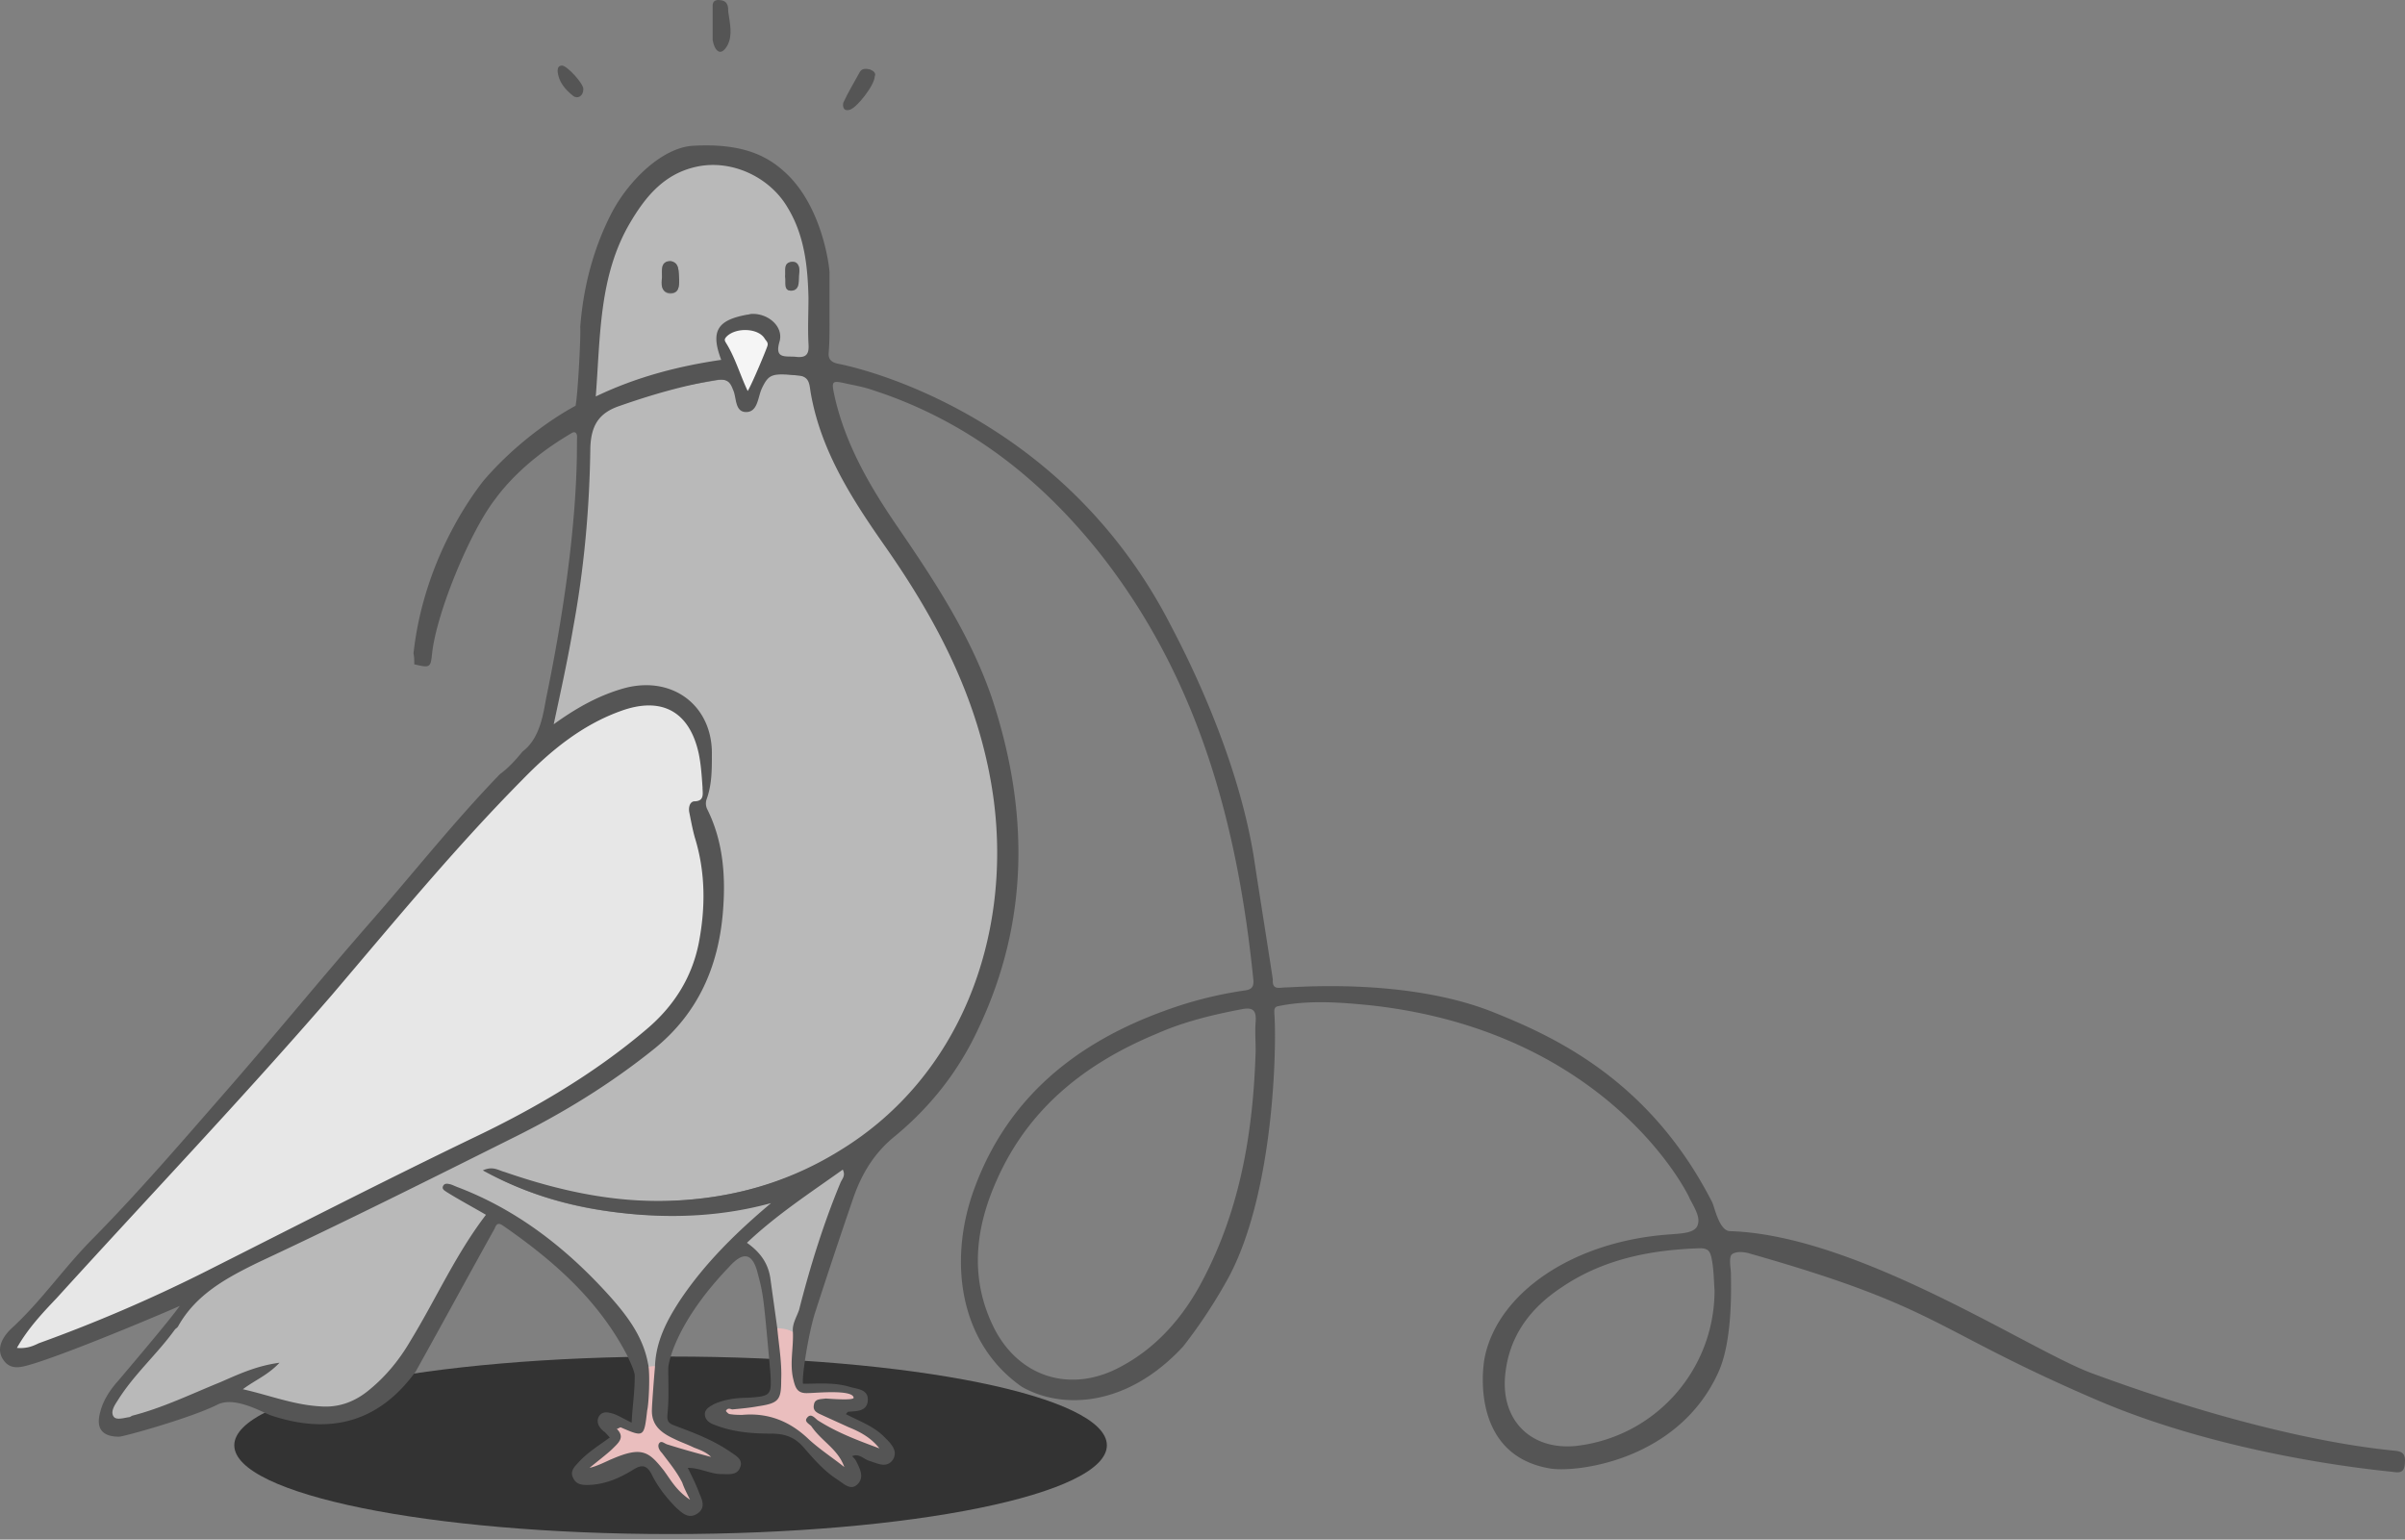<svg xmlns="http://www.w3.org/2000/svg" width="164" height="105" fill="none"><rect width="100%" height="100%" fill="#808080" stroke="none"/><path fill="#333" d="M45.728 104.621c16.431 0 29.751-2.711 29.751-6.054 0-3.343-13.32-6.053-29.75-6.053-16.432 0-29.752 2.71-29.752 6.053s13.32 6.054 29.751 6.054Z"/><path fill="#EABEBE" d="m52.475 90.127.479 4.3-.638 1.063-3.134.371-.266.69 4.94 1.01 3.773 3.079.478-.424-.638-1.753 3.029.903-.16-.956-3.825-1.965 2.178-.955-.584-.69-3.4-.213v-4.46h-2.444M43.763 92.141l-.372 5.098-1.966-.478.531 1.115-2.337 2.177.265.531 3.879-1.168.743.372 2.391 2.867.638-.424-1.382-2.921 3.453.531-3.878-2.177-.744-1.54.16-3.77-1.381-.213Z"/><path fill="#555" d="M59.647 5.216c0 .584-1.275 2.23-1.753 2.283-.478.106-.425-.425-.372-.53.32-.691.744-1.381 1.116-2.072.16-.265.478-.212.69-.16.266.107.426.266.32.479ZM49.606 3.093c-.478.85-.903.318-1.01-.372V.385c0-.319.213-.425.532-.372.532.053.532.478.532.797.106.743.318 1.593-.054 2.283ZM39.778 6.065c0 .531-.425.69-.69.478-.532-.424-1.01-.955-1.063-1.699 0-.212.053-.372.319-.372.372.054 1.434 1.222 1.434 1.593Z"/><path fill="#B9B9B9" d="M44.081 93.204c-.265-1.752-1.328-3.132-2.443-4.407-2.922-3.292-6.27-6-10.466-7.593-.16-.053-.372-.16-.532-.212-.212-.054-.159.265 0 .318.85.531 1.754 1.009 2.657 1.54-2.072 2.708-3.453 5.788-5.153 8.602-.797 1.275-1.647 2.443-2.816 3.346-1.01.796-2.125 1.486-3.4 1.38-1.753-.106-3.932-.85-5.791-1.221.85-.637 1.7-1.01 2.497-1.806-1.54.213-2.231.638-3.507 1.169-1.965.85-3.93 1.752-6.003 2.283-.106 0-.425.319-.531.319-.372.053-1.169.159-1.328-.107-.213-.318.319-.956.531-1.274 1.116-1.805 2.71-3.186 3.931-4.885l.213-.213c1.222-2.177 3.294-3.292 5.472-4.354 5.79-2.761 11.528-5.575 17.266-8.443 3.453-1.752 6.747-3.717 9.775-6.16 2.975-2.389 4.357-5.522 4.622-9.186.213-2.442-.106-4.195-1.222-6.478a.887.887 0 0 1-.053-.637c.372-1.01.479-2.337.479-3.346 0-3.292-2.285-5.681-5.473-4.885-1.806.425-3.984 2.018-5.525 3.133.479-2.283 1.275-5.31 1.647-7.487a73.732 73.732 0 0 0 1.169-12.266c0-1.54.584-2.39 2.019-2.867 2.125-.744 4.569-1.169 6.8-1.54.638-.107.903.053 1.169.637.212.584-.053 1.274.744 1.274s.797-1.009 1.062-1.593c.478-1.009.85-.796 2.603-.637.85.053.797.637.904 1.221.743 3.93 2.815 7.222 5.046 10.408 3.666 5.31 6.588 10.886 7.438 17.417 1.169 9.186-2.178 18.744-10.466 23.789-3.24 2.017-6.8 3.08-10.625 3.398-4.25.319-8.075-.265-12.06-1.646-.425-.16-.956-.372-1.7-.372 3.081 1.753 6.27 2.602 9.616 2.92 3.347.373 6.96 0 10.307-.902-2.338 1.965-4.782 4.301-6.482 6.85-.903 1.38-1.647 2.814-1.7 4.513-.212-.106-.584.054-.69 0Z"/><path fill="#E7E7E7" d="M.677 92.193c.744-1.327 1.647-2.708 2.603-3.77 6.216-6.903 13.175-13.487 19.179-20.55 4.25-4.991 8.447-10.036 13.016-14.708 1.965-1.965 4.09-3.664 6.694-4.673 2.762-1.01 4.994-.531 5.578 3.08.16.743.212 1.54.266 2.336.053.425.212.903-.585.956-.319 0-.372.425-.319.743.107.584.213 1.168.372 1.7.744 2.389.744 4.831.266 7.274-.425 2.337-1.966 4.354-3.772 5.894-3.613 3.08-7.65 5.47-11.954 7.487C25.86 80.936 19.75 84.07 13.64 87.15a103.645 103.645 0 0 1-11.157 4.779c-.266.16-1.222.318-1.806.265Z"/><path fill="#B9B9B9" d="M49.447 24.704c-2.922.425-6.216 1.434-9.085 2.708.32-4.141.426-8.655 2.55-12.266 1.063-1.805 2.338-3.345 4.516-3.823 2.391-.531 5.26.584 6.482 2.655 1.116 1.912 1.275 4.301 1.328 6.478 0 1.062-.053 2.124 0 3.133.053.744-.106 1.01-.903.903-.69-.053-1.753.212-1.222-1.274.266-.956-1.275-1.54-2.231-1.54-1.488 0-2.179 1.062-1.435 3.026Zm-3.134-5.628c-.053-.531.053-1.169-.585-1.222-.743-.053-.584.638-.584 1.116 0 .424-.053 1.008.531 1.062.638 0 .638-.532.638-.956Zm7.225-.213c.053.372-.16 1.01.478.956.584-.053.372-.743.478-1.168.053-.319 0-.85-.478-.797-.584.053-.425.585-.478 1.01ZM52.74 90.603c-.159-1.168-.318-2.284-.477-3.452-.16-1.009-.69-1.699-1.594-2.336 2.019-1.912 4.728-3.77 6.96-5.363.159.424-.107 1.062-.213 1.327-1.222 2.815-2.072 5.682-2.816 8.656-.106.477-.478.955-.425 1.486-.372-.318-1.062-.371-1.434-.318Z"/><path fill="#F5F5F5" d="M50.882 27.041c-.531-1.115-.744-2.602-1.381-3.61-.107-.16-.213-.425-.053-.585.584-.69 2.443-.637 2.921.107.107.159.054.584 0 .85-.159.265-1.168 2.654-1.487 3.238Z"/><path fill="#555" d="M46.313 19.076c0 .424 0 .955-.638.902-.637-.053-.584-.637-.531-1.062 0-.478-.106-1.115.584-1.115.638.106.531.744.584 1.275ZM53.538 18.864c.053-.425-.16-.956.478-1.009.478 0 .532.478.478.796-.053.425.107 1.063-.478 1.169-.637.053-.372-.584-.478-.956Z"/><path fill="#555" d="M93.49 68.564c-2.126-.213-4.251-.372-6.323.053-.319.053-.266.318-.266.53.16 2.178 0 12.054-3.08 17.895a35.045 35.045 0 0 1-3.135 4.78c-3.772 4.088-8.182 4.354-10.998 2.76-4.41-3.08-4.993-8.814-3.24-13.54 2.284-6.213 6.96-9.93 12.963-12.107a27.047 27.047 0 0 1 5.418-1.38c.479-.054.691-.213.638-.744-1.063-10.514-3.719-20.443-10.36-28.94-4.144-5.256-9.244-9.239-15.725-11.31-.478-.16-1.01-.265-1.54-.372-1.17-.265-1.17-.265-.904.956.744 3.186 2.338 5.948 4.144 8.603 2.55 3.717 5.047 7.487 6.535 11.788 2.55 7.646 2.603 15.24-.904 22.62-1.328 2.868-3.24 5.31-5.684 7.328-1.382 1.115-2.232 2.496-2.816 4.142a447.198 447.198 0 0 0-2.603 7.806c-.478 1.433-.956 4.567-.85 4.938 1.062 0 2.125-.106 3.188.213.53.159 1.328.159 1.221 1.008-.106.69-.796.638-1.328.69-.053 0-.053.054-.16.16.904.478 1.86.797 2.604 1.54.425.425 1.01.956.584 1.593-.425.584-1.062.212-1.593.053-.372-.106-.691-.53-1.17-.319.107.107.213.213.267.32.265.53.584 1.114.106 1.592s-.957-.053-1.382-.319c-.903-.584-1.593-1.38-2.284-2.177-.638-.743-1.328-.955-2.285-.955-1.274 0-2.55-.107-3.771-.585-.32-.106-.691-.318-.691-.743 0-.372.372-.53.637-.69.744-.319 1.488-.425 2.285-.425 1.594-.106 1.647-.16 1.54-1.752-.478-5.364-.478-5.31-.903-6.903-.371-1.275-1.009-1.275-1.912-.266-3.666 3.823-4.144 6.585-4.144 6.903 0 1.062.053 2.124-.053 3.133-.053.531.106.637.531.797 1.275.478 2.55.955 3.719 1.752.372.265.956.53.69 1.115-.212.531-.796.425-1.274.425-.744 0-1.435-.425-2.285-.425.319.637.584 1.168.797 1.752.212.478.425 1.009-.16 1.381-.584.372-1.009-.053-1.38-.372-.691-.69-1.276-1.434-1.7-2.283-.373-.743-.745-.69-1.329-.319-.956.584-1.965 1.009-3.134 1.009-.425 0-.744-.106-.904-.478-.212-.371 0-.69.266-.956.638-.743 1.435-1.22 2.231-1.805-.159-.16-.265-.319-.425-.425-.318-.265-.53-.637-.318-1.009.265-.424.69-.265 1.062-.159.372.16.744.372 1.169.584.053-1.115.212-2.07.212-3.186 0-.371-.425-1.168-.478-1.327-1.965-3.824-5.047-6.532-8.5-8.921-.372-.266-.478-.053-.584.212-1.807 3.24-3.56 6.478-5.366 9.718-2.497 3.451-5.79 4.354-9.828 3.026-.532-.159-2.497-1.38-3.72-.743-1.806.903-6.374 2.177-6.693 2.177-1.169 0-1.594-.584-1.275-1.7.212-.849.743-1.592 1.275-2.176.531-.638 3.347-3.93 4.144-5.045-.32.16-6.907 2.974-9.935 3.93-.744.212-1.54.53-2.072-.213-.584-.796-.053-1.646.584-2.23 2.02-1.859 3.56-4.142 5.526-6.107 3.134-3.186 6.003-6.53 8.925-9.876 3.347-3.823 6.588-7.806 9.934-11.63 2.976-3.398 5.738-6.902 8.873-10.141.584-.425 1.062-.956 1.54-1.54 1.275-.956 1.435-2.815 1.647-3.823C39.62 36.066 39.3 30.33 39.353 29.8c0-.212-.106-.425-.372-.265-.425.265-3.294 1.858-5.26 4.566-1.7 2.23-3.93 7.647-4.25 10.408-.106 1.009-.106 1.062-1.221.797 0-.266 0-.478-.053-.744.743-6.797 4.462-11.363 4.781-11.788 2.922-3.399 6.269-5.098 6.269-5.098.16-.743.372-4.885.319-5.363.212-2.761.903-5.416 2.178-7.859 1.222-2.283 3.506-4.407 5.525-4.513 3.719-.213 5.366.903 6.535 2.07 2.337 2.39 2.762 6.267 2.762 6.585v3.346c0 .69 0 1.38-.053 2.07-.053.478.16.69.638.797.903.16 15.14 3.133 22.685 17.842.69 1.327 4.515 8.496 5.684 15.93.16 1.115 1.275 8.124 1.275 8.23-.053.744.478.531.85.531.69 0 8.394-.69 14.344 1.752 4.357 1.753 10.626 4.78 14.77 12.904.159.318.478 1.965 1.221 1.965 8.713.265 20.348 8.07 24.598 9.664 12.06 4.46 19.179 5.15 20.719 5.31.638.053.744.318.691.903-.053.69-.478.584-.903.53-1.541-.159-11.422-1.168-20.082-4.885-11.369-4.885-10.572-6.266-23.641-9.983-.319-.106-.957-.212-1.275.053-.213.213-.053 1.01-.053 1.275 0 .743.159 4.513-.85 6.744-2.71 6-9.563 6.85-11.423 6.584-5.312-.85-4.728-6.531-4.515-7.593.903-4.408 6.056-7.965 12.75-8.39.531-.053 1.541-.053 1.753-.584.213-.531-.106-1.062-.531-1.859-.053-.212-5.472-11.363-21.729-13.168ZM44.134 96.175c-.213 1.858-.213 1.858-1.807 1.168-.053 0-.106.053-.265.106.584.584.106.956-.32 1.38-.265.266-1.221 1.01-1.54 1.275.531-.106 1.328-.531 1.488-.584 2.072-.903 2.55-.531 3.56.743.477.637.85 1.381 1.806 2.018-.266-.531-.425-.85-.532-1.168-.372-.744-.903-1.38-1.381-2.018-.16-.16-.319-.425-.213-.637.16-.266.372 0 .585.053 1.01.319 1.965.584 2.975.85-.319-.319-.744-.478-1.169-.638-.425-.212-.903-.371-1.328-.584-.797-.371-1.54-.85-1.54-1.911 0-.425.159-2.443.212-3.027.053-1.7.797-3.133 1.7-4.514 1.7-2.548 3.878-4.672 6.216-6.637-3.294.903-6.694 1.062-10.041.69-3.347-.371-6.535-1.221-9.616-2.92.69-.319 1.062 0 1.487.106 3.985 1.38 8.023 2.23 12.273 1.911 3.825-.265 7.384-1.38 10.625-3.398 8.235-5.044 11.635-14.602 10.466-23.789-.85-6.531-3.719-12.107-7.438-17.417-2.231-3.186-4.356-6.478-5.047-10.407-.106-.584-.053-1.169-.903-1.222-1.753-.159-1.966-.106-2.444.903-.266.584-.266 1.593-1.062 1.593-.797 0-.638-1.009-.904-1.54-.212-.584-.478-.743-1.168-.637-2.232.372-4.41 1.009-6.535 1.752-1.434.478-1.966 1.328-2.019 2.868-.053 4.141-.425 8.23-1.169 12.266-.371 2.177-.85 4.354-1.328 6.584C39.3 48.28 40.894 47.377 42.7 46.9c3.24-.797 5.897 1.274 5.844 4.566 0 1.062 0 2.071-.372 3.08a.887.887 0 0 0 .053.637c1.116 2.23 1.275 4.673 1.063 7.116-.319 3.663-1.7 6.796-4.622 9.186-3.028 2.443-6.322 4.46-9.775 6.16-5.738 2.867-11.476 5.734-17.267 8.442-2.178 1.063-4.25 2.178-5.472 4.355-.053.106-.159.159-.212.212-1.222 1.7-2.816 3.08-3.932 4.885-.212.319-.478.744-.265 1.062.16.266.69.107 1.01.053.106 0 .159-.053.265-.106 2.072-.53 4.037-1.487 6.003-2.283 1.222-.531 2.444-1.115 4.038-1.328-.797.85-1.647 1.169-2.497 1.806 1.86.425 3.453 1.062 5.26 1.168 1.274.106 2.39-.319 3.346-1.115 1.17-.956 2.072-2.071 2.816-3.345 1.753-2.868 3.081-5.895 5.153-8.603-.903-.53-1.806-1.008-2.656-1.54-.16-.106-.372-.212-.266-.424.107-.213.32-.16.532-.106.159.053.372.159.53.212 4.145 1.593 7.545 4.301 10.467 7.593 1.115 1.275 2.125 2.655 2.444 4.408.16.637.053 2.76-.053 3.186Zm6.481.318c1.753-.16 3.24.425 4.516 1.646.744.69 1.647 1.275 2.444 1.912-.425-1.221-1.541-1.752-2.232-2.761-.106-.16-.531-.319-.319-.584.266-.372.532 0 .744.159 1.328.85 2.763 1.38 4.197 1.912-.531-.69-1.275-1.116-2.072-1.434l-1.753-.797c-.319-.159-.744-.265-.637-.743.053-.425.478-.372.797-.425.106 0 1.912.16 1.912-.053-.053-.584-2.603-.319-3.081-.319-.797.053-.903-.371-1.063-1.062-.212-1.062.053-2.07 0-3.133-.053-.53.266-1.008.425-1.486.744-2.92 1.647-5.841 2.816-8.656.106-.265.372-.478.16-.902-2.232 1.593-4.516 3.08-6.535 4.991.903.637 1.434 1.38 1.593 2.39.16 1.168.32 2.283.479 3.451.106 1.168.318 2.336.265 3.505 0 1.38-.16 1.593-1.593 1.805-.585.106-1.17.16-1.754.213-.159-.054-.318-.107-.425.106 0 0 .16.212.266.212.319.053.584.053.85.053Zm-49.46-4.567c.637.054 1.062-.106 1.487-.318a103.646 103.646 0 0 0 11.156-4.78c6.11-3.079 12.22-6.212 18.382-9.185 4.25-2.018 8.34-4.408 11.954-7.488 1.806-1.54 3.028-3.451 3.506-5.788.478-2.442.478-4.885-.266-7.274-.16-.584-.265-1.168-.372-1.7-.053-.265 0-.69.32-.743.743 0 .584-.53.584-.956-.054-.796-.107-1.593-.266-2.336-.638-2.867-2.55-3.876-5.313-2.867-2.656.955-4.781 2.708-6.694 4.672-4.622 4.673-8.766 9.718-13.016 14.71-6.11 7.062-12.484 13.752-18.753 20.655-.957 1.009-1.966 2.071-2.71 3.398Zm84.47-20.284c0-.637-.053-1.327 0-1.964.053-.744-.159-1.01-.956-.85-1.966.372-3.931.85-5.737 1.646-4.888 2.018-8.82 5.098-10.998 10.09-1.434 3.238-1.806 6.584-.212 9.876 1.7 3.504 5.312 4.62 8.713 2.76 2.496-1.327 4.303-3.45 5.578-5.893 2.603-4.939 3.453-10.249 3.612-15.665Zm-36.444-47.1c-.744-1.964-.266-2.708 1.753-3.08.106 0 .212-.053.319-.053 1.115-.053 2.178.85 1.912 1.859-.372 1.221.372 1.009 1.063 1.062.797.106.956-.212.903-.903-.053-1.062 0-2.07 0-3.133-.053-2.124-.266-4.248-1.435-6.16-1.222-2.07-3.825-3.291-6.216-2.76-2.178.477-3.453 2.017-4.515 3.823-2.125 3.61-2.019 7.7-2.338 11.841 2.763-1.327 5.632-2.07 8.554-2.496Zm67.736 63.455c-.053-.743-.053-1.487-.213-2.23-.106-.478-.265-.637-.796-.637-3.347.106-6.588.743-9.404 2.655-2.178 1.433-3.666 3.398-3.878 6.16-.213 2.973 1.806 4.938 4.781 4.672 5.419-.584 9.51-5.15 9.51-10.62Zm-65.93-61.33c.319-.532 1.222-2.709 1.328-3.027.106-.266-.053-.372-.16-.531-.424-.744-1.965-.797-2.602-.16-.16.16-.16.266-.054.425.638 1.01.957 2.177 1.488 3.292Z"/></svg>